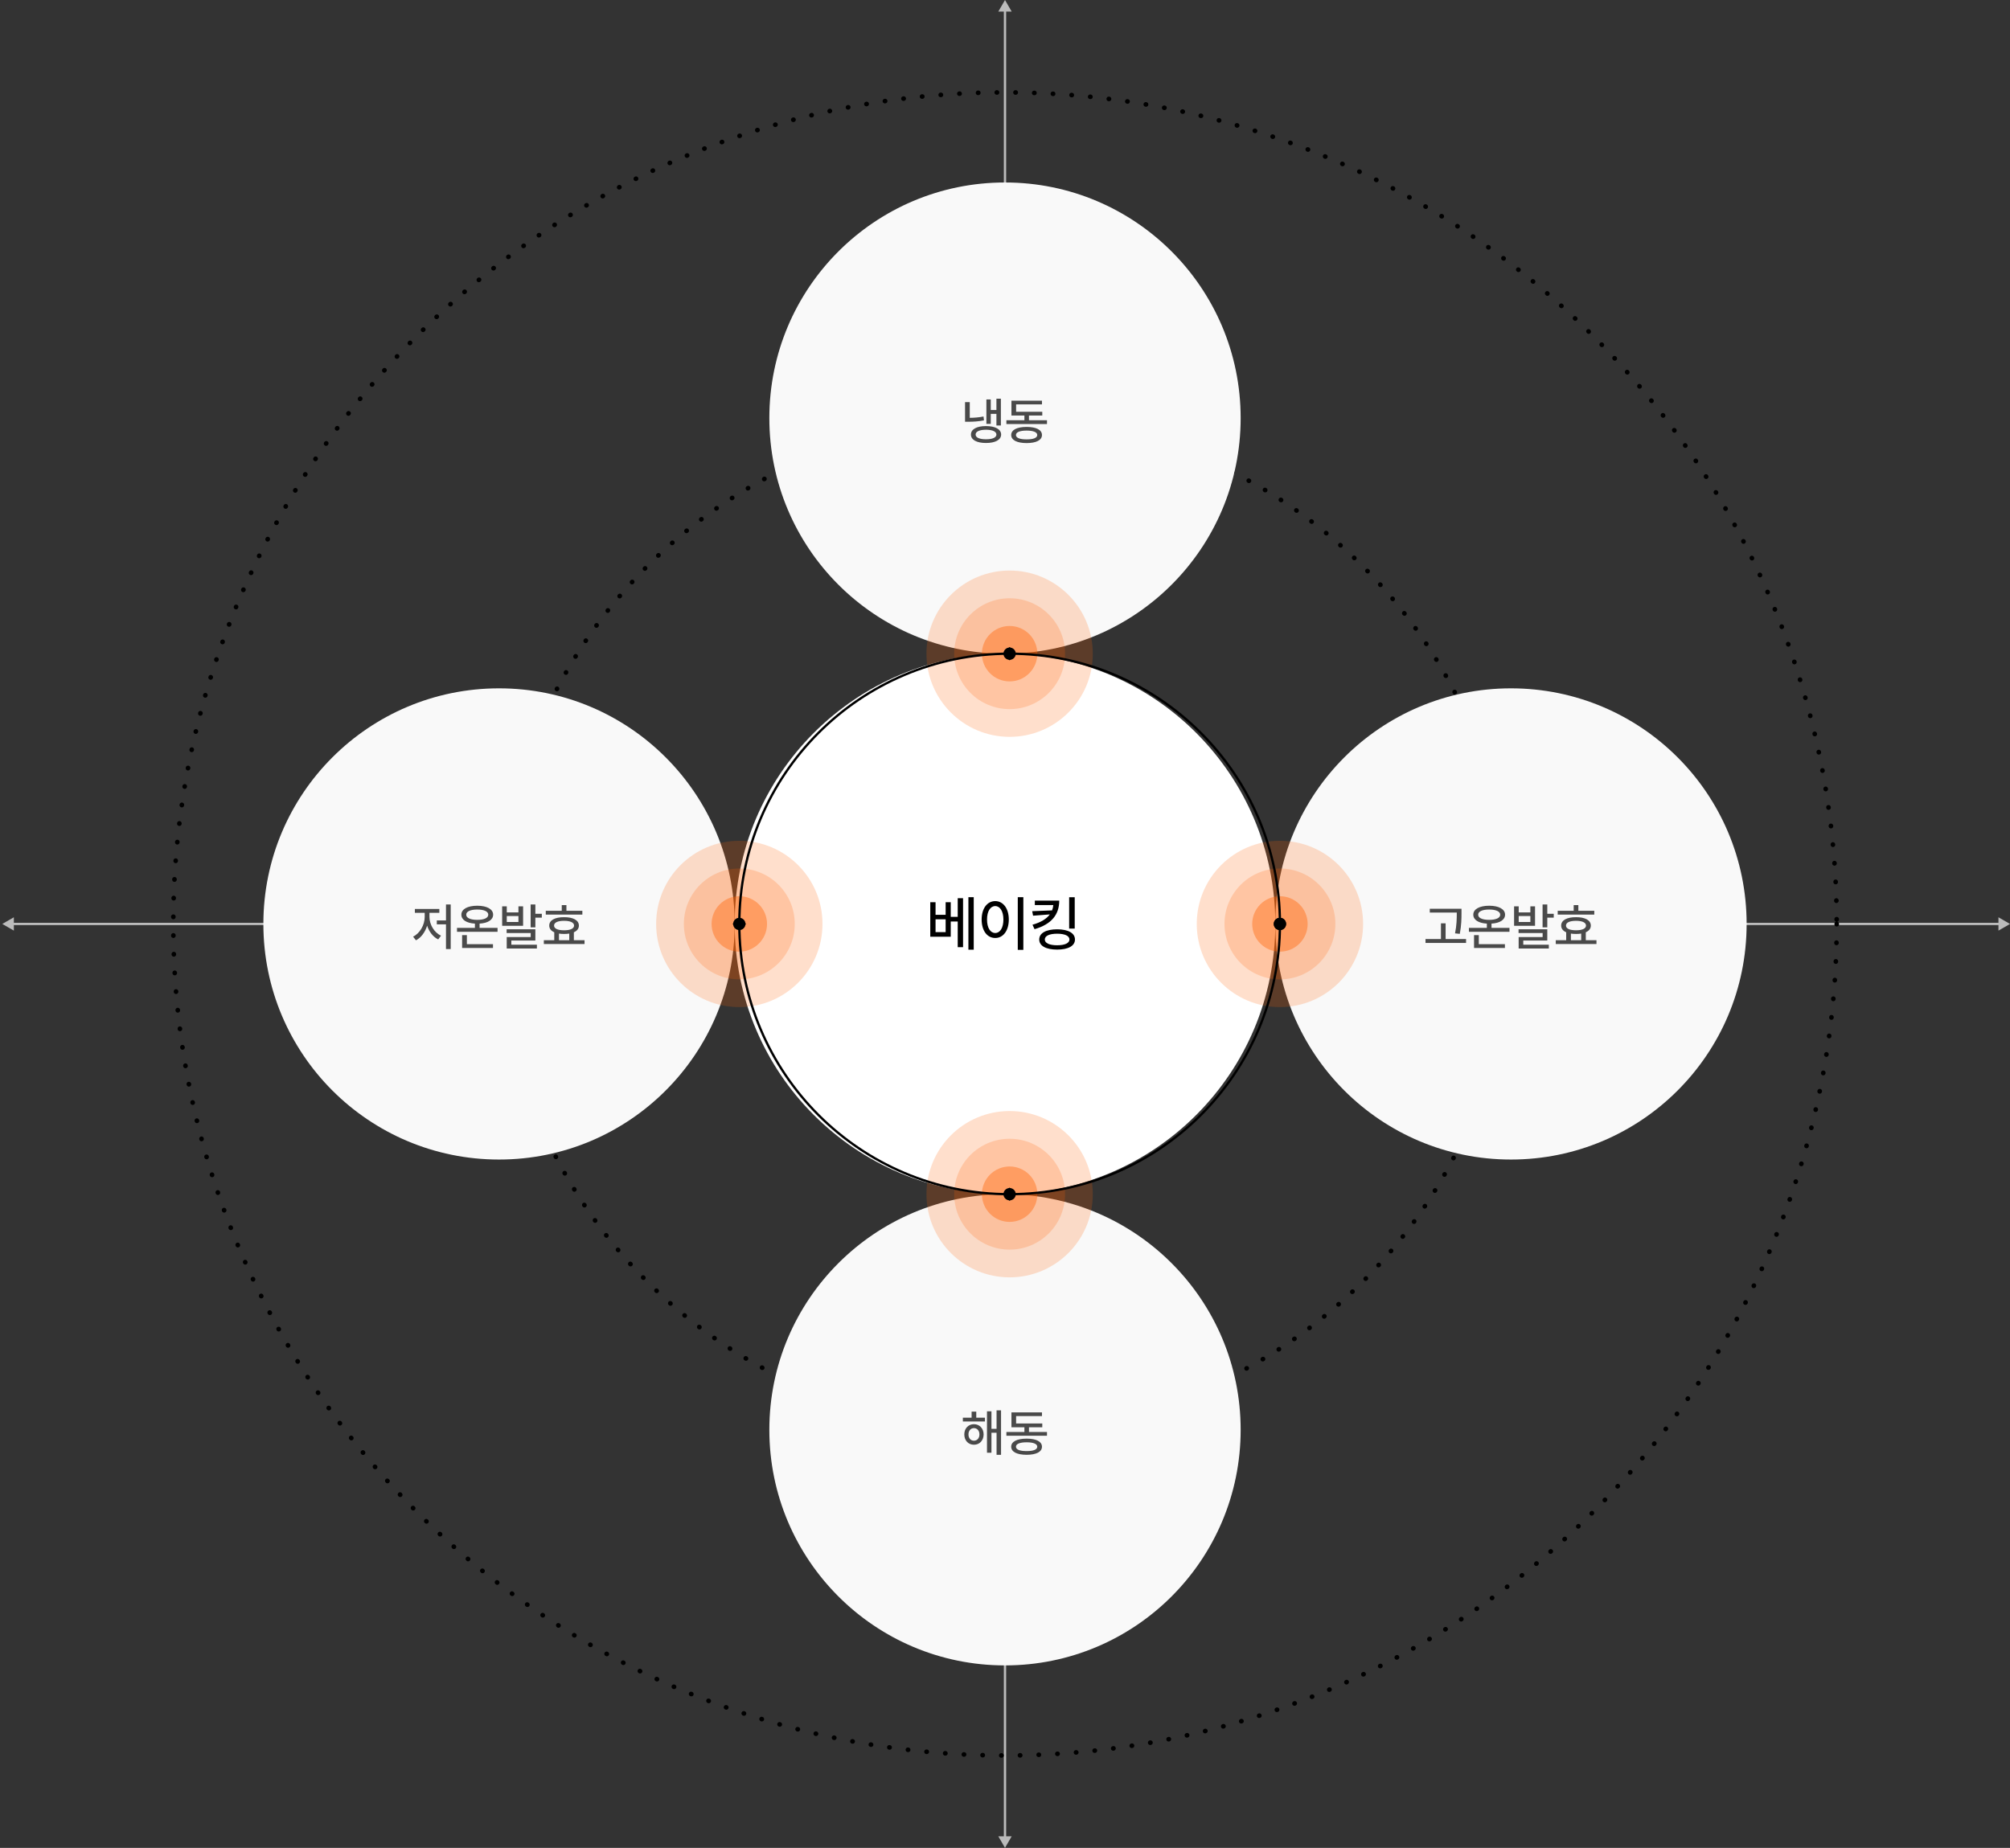 <svg width="870" height="800" viewBox="0 0 870 800" fill="none" xmlns="http://www.w3.org/2000/svg">
<rect x="0" y="0" width="870" height="800" fill="#333333" stroke="none"/>
<path d="M1 400L6 402.887V397.113L1 400ZM870 400L865 397.113V402.887L870 400ZM5.5 400.5H865.5V399.5H5.5V400.5Z" fill="#BBBBBB"/>
<path d="M435 0L432.113 5L437.887 5L435 0ZM435 800L437.887 795L432.113 795L435 800ZM434.5 4.5L434.5 795.5L435.5 795.5L435.5 4.5L434.5 4.5Z" fill="#BBBBBB"/>
<circle cx="435" cy="400" r="219" stroke="black" stroke-width="2" stroke-linecap="round" stroke-dasharray="0.1 8"/>
<circle cx="435" cy="400" r="117" fill="white"/>
<circle cx="435" cy="400" r="360" stroke="black" stroke-width="2" stroke-linecap="round" stroke-dasharray="0.1 8"/>
<circle cx="435" cy="181" r="102" fill="#F9F9F9"/>
<circle cx="216" cy="400" r="102" fill="#F9F9F9"/>
<circle cx="654" cy="400" r="102" fill="#F9F9F9"/>
<circle cx="435" cy="619" r="102" fill="#F9F9F9"/>
<path d="M404.939 390.592H402.654V405.547H411.515V398.945H414.536V410.066H416.847V388.865H414.536V396.939H411.515V390.592H409.306V396.051H404.939V390.592ZM404.939 403.541V398.006H409.306V403.541H404.939ZM419.157 411.158H421.468V388.408H419.157V411.158ZM442.942 388.408H440.53V411.209H442.942V388.408ZM424.89 398.082C424.89 402.995 427.34 406.093 430.78 406.08C434.157 406.093 436.646 402.995 436.646 398.082C436.646 393.22 434.157 390.122 430.78 390.109C427.34 390.122 424.89 393.22 424.89 398.082ZM427.226 398.082C427.213 394.515 428.66 392.28 430.78 392.268C432.862 392.28 434.31 394.515 434.31 398.082C434.31 401.7 432.862 403.922 430.78 403.922C428.66 403.922 427.213 401.7 427.226 398.082ZM458.475 389.906H447.913V391.836H455.911C455.835 392.636 455.657 393.41 455.365 394.134L446.77 394.477L447.151 396.432L454.4 395.873C452.991 397.777 450.592 399.301 446.897 400.342L447.786 402.271C455.225 400.101 458.475 395.886 458.475 389.906ZM449.817 406.74C449.817 409.521 452.775 411.107 457.587 411.107C462.309 411.107 465.293 409.521 465.28 406.74C465.293 403.947 462.309 402.335 457.587 402.322C452.775 402.335 449.817 403.947 449.817 406.74ZM452.229 406.74C452.242 405.153 454.197 404.239 457.587 404.227C460.887 404.239 462.893 405.153 462.893 406.74C462.893 408.302 460.887 409.229 457.587 409.229C454.197 409.229 452.242 408.302 452.229 406.74ZM462.766 402.018H465.178V388.434H462.766V402.018Z" fill="black"/>
<path d="M433.219 172.598H431.286V177.496H428.837V172.941H426.946V183.512H428.837V179.172H431.286V184.199H433.219V172.598ZM417.708 182.588H418.975C421.296 182.588 423.39 182.48 425.893 181.986L425.7 180.311C423.53 180.74 421.682 180.869 419.749 180.891V174.102H417.708V182.588ZM420.264 188.131C420.243 190.419 422.767 191.794 426.774 191.783C430.77 191.794 433.316 190.419 433.327 188.131C433.316 185.832 430.77 184.457 426.774 184.457C422.767 184.457 420.243 185.832 420.264 188.131ZM422.284 188.131C422.262 186.82 423.981 186.058 426.774 186.047C429.567 186.058 431.275 186.82 431.286 188.131C431.275 189.431 429.567 190.183 426.774 190.172C423.981 190.183 422.262 189.431 422.284 188.131ZM453.173 181.943H445.374V179.902H451.132V178.27H439.81V175.068H451.003V173.457H437.79V179.902H443.398V181.943H435.599V183.576H453.173V181.943ZM437.683 188.324C437.683 190.559 440.186 191.815 444.365 191.826C448.511 191.815 450.993 190.559 451.003 188.324C450.993 186.09 448.511 184.833 444.365 184.822C440.186 184.833 437.683 186.09 437.683 188.324ZM439.745 188.324C439.735 187.11 441.421 186.412 444.365 186.412C447.265 186.412 448.962 187.11 448.962 188.324C448.962 189.56 447.265 190.236 444.365 190.215C441.421 190.236 439.735 189.56 439.745 188.324Z" fill="#4A4A4A"/>
<path d="M632.588 393.424H618.859V395.078H630.547V395.314C630.536 397.624 630.536 400.353 629.795 404.08L631.857 404.295C632.577 400.353 632.577 397.688 632.588 395.314V393.424ZM617.012 408.227H634.564V406.529H625.713V399.74H623.693V406.529H617.012V408.227ZM653.358 401.717H645.581V399.858C649.169 399.644 651.435 398.236 651.446 395.98C651.435 393.585 648.739 392.124 644.571 392.113C640.381 392.124 637.685 393.585 637.696 395.98C637.685 398.236 639.952 399.644 643.561 399.858V401.717H635.805V403.393H653.358V401.717ZM638.018 410.418H651.381V408.764H640.081V404.832H638.018V410.418ZM639.801 395.98C639.791 394.605 641.617 393.757 644.571 393.768C647.514 393.757 649.351 394.605 649.34 395.98C649.351 397.431 647.514 398.226 644.571 398.236C641.617 398.226 639.791 397.431 639.801 395.98ZM657.349 392.393H655.351V400.793H664.417V392.393H662.398V395.014H657.349V392.393ZM657.285 403.93H667.704V405.67H657.328V410.633H670.39V409H659.326V407.174H669.724V402.318H657.285V403.93ZM657.349 399.16V396.582H662.398V399.16H657.349ZM667.683 401.48H669.724V397.27H672.517V395.615H669.724V391.576H667.683V401.48ZM690.065 394.305H683.168V391.855H681.149V394.305H674.231V395.959H690.065V394.305ZM673.393 408.699H691.01V407.045H686.391V403.607C687.787 402.995 688.571 402.007 688.561 400.707C688.571 398.408 686.101 397.055 682.158 397.076C678.184 397.055 675.724 398.408 675.734 400.707C675.724 402.007 676.508 402.995 677.904 403.607V407.045H673.393V408.699ZM677.818 400.707C677.797 399.396 679.408 398.655 682.158 398.645C684.865 398.655 686.487 399.396 686.477 400.707C686.487 402.007 684.865 402.748 682.158 402.748C679.408 402.748 677.797 402.007 677.818 400.707ZM679.945 407.045V404.177C680.611 404.284 681.353 404.338 682.158 404.338C682.964 404.338 683.716 404.284 684.393 404.177V407.045H679.945Z" fill="#4A4A4A"/>
<path d="M426.323 613.756H422.563V611.135H420.544V613.756H416.762V615.41H426.323V613.756ZM417.385 620.996C417.375 623.628 419.136 625.476 421.553 625.465C423.992 625.476 425.732 623.628 425.743 620.996C425.732 618.407 423.992 616.57 421.553 616.57C419.136 616.57 417.375 618.407 417.385 620.996ZM419.19 620.996C419.179 619.396 420.168 618.278 421.553 618.268C422.939 618.278 423.938 619.396 423.938 620.996C423.938 622.629 422.939 623.725 421.553 623.725C420.168 623.725 419.179 622.629 419.19 620.996ZM427.204 628.924H429.137V620.266H431.35V629.826H433.284V610.576H431.35V618.59H429.137V611.006H427.204V628.924ZM453.173 619.943H445.374V617.902H451.132V616.27H439.81V613.068H451.003V611.457H437.79V617.902H443.398V619.943H435.599V621.576H453.173V619.943ZM437.683 626.324C437.683 628.559 440.186 629.815 444.365 629.826C448.511 629.815 450.993 628.559 451.003 626.324C450.993 624.09 448.511 622.833 444.365 622.822C440.186 622.833 437.683 624.09 437.683 626.324ZM439.745 626.324C439.735 625.11 441.421 624.412 444.365 624.412C447.265 624.412 448.962 625.11 448.962 626.324C448.962 627.56 447.265 628.236 444.365 628.215C441.421 628.236 439.735 627.56 439.745 626.324Z" fill="#4A4A4A"/>
<path d="M195.082 391.576H193.041V398.494H189.066V400.17H193.041V410.869H195.082V391.576ZM178.797 405.498L180.043 407.088C182.267 405.949 184.018 403.554 184.877 400.761C185.736 403.382 187.444 405.627 189.668 406.701L190.893 405.068C187.938 403.758 185.887 400.245 185.887 396.99V395.186H190.162V393.51H179.57V395.186H183.824V396.99C183.813 400.449 181.74 404.091 178.797 405.498ZM215.358 401.717H207.581V399.858C211.169 399.644 213.435 398.236 213.446 395.98C213.435 393.585 210.739 392.124 206.571 392.113C202.381 392.124 199.685 393.585 199.696 395.98C199.685 398.236 201.952 399.644 205.561 399.858V401.717H197.805V403.393H215.358V401.717ZM200.018 410.418H213.381V408.764H202.081V404.832H200.018V410.418ZM201.801 395.98C201.791 394.605 203.617 393.757 206.571 393.768C209.514 393.757 211.351 394.605 211.34 395.98C211.351 397.431 209.514 398.226 206.571 398.236C203.617 398.226 201.791 397.431 201.801 395.98ZM219.349 392.393H217.351V400.793H226.417V392.393H224.398V395.014H219.349V392.393ZM219.285 403.93H229.704V405.67H219.328V410.633H232.39V409H221.326V407.174H231.724V402.318H219.285V403.93ZM219.349 399.16V396.582H224.398V399.16H219.349ZM229.683 401.48H231.724V397.27H234.517V395.615H231.724V391.576H229.683V401.48ZM252.065 394.305H245.168V391.855H243.149V394.305H236.231V395.959H252.065V394.305ZM235.393 408.699H253.01V407.045H248.391V403.607C249.787 402.995 250.571 402.007 250.561 400.707C250.571 398.408 248.101 397.055 244.158 397.076C240.184 397.055 237.724 398.408 237.734 400.707C237.724 402.007 238.508 402.995 239.904 403.607V407.045H235.393V408.699ZM239.818 400.707C239.797 399.396 241.408 398.655 244.158 398.645C246.865 398.655 248.487 399.396 248.477 400.707C248.487 402.007 246.865 402.748 244.158 402.748C241.408 402.748 239.797 402.007 239.818 400.707ZM241.945 407.045V404.177C242.611 404.284 243.353 404.338 244.158 404.338C244.964 404.338 245.716 404.284 246.393 404.177V407.045H241.945Z" fill="#4A4A4A"/>
<circle opacity="0.4" cx="437" cy="283" r="12" fill="#FF5F00"/>
<circle opacity="0.2" cx="437" cy="283" r="24" fill="#FF5F00"/>
<circle opacity="0.2" cx="437" cy="283" r="36" fill="#FF5F00"/>
<circle opacity="0.4" cx="554" cy="400" r="12" fill="#FF5F00"/>
<circle opacity="0.2" cx="554" cy="400" r="24" fill="#FF5F00"/>
<circle opacity="0.2" cx="554" cy="400" r="36" fill="#FF5F00"/>
<circle opacity="0.4" cx="437" cy="517" r="12" fill="#FF5F00"/>
<circle opacity="0.2" cx="437" cy="517" r="24" fill="#FF5F00"/>
<circle opacity="0.2" cx="437" cy="517" r="36" fill="#FF5F00"/>
<circle opacity="0.4" cx="320" cy="400" r="12" fill="#FF5F00"/>
<circle opacity="0.2" cx="320" cy="400" r="24" fill="#FF5F00"/>
<circle opacity="0.2" cx="320" cy="400" r="36" fill="#FF5F00"/>
<path d="M434.333 517C434.333 518.473 435.527 519.667 437 519.667C438.473 519.667 439.667 518.473 439.667 517C439.667 515.527 438.473 514.333 437 514.333C435.527 514.333 434.333 515.527 434.333 517ZM320 397.113L317.113 400L320 402.887L322.887 400L320 397.113ZM437 516.5C372.659 516.5 320.5 464.341 320.5 400H319.5C319.5 464.893 372.107 517.5 437 517.5V516.5Z" fill="black"/>
<path d="M434.113 517L437 514.113L439.887 517L437 519.887L434.113 517ZM556.667 400C556.667 401.473 555.473 402.667 554 402.667C552.527 402.667 551.333 401.473 551.333 400C551.333 398.527 552.527 397.333 554 397.333C555.473 397.333 556.667 398.527 556.667 400ZM437 516.5C501.341 516.5 553.5 464.341 553.5 400H554.5C554.5 464.893 501.893 517.5 437 517.5V516.5Z" fill="black"/>
<path d="M434.113 283L437 285.887L439.887 283L437 280.113L434.113 283ZM556.667 400C556.667 398.527 555.473 397.333 554 397.333C552.527 397.333 551.333 398.527 551.333 400C551.333 401.473 552.527 402.667 554 402.667C555.473 402.667 556.667 401.473 556.667 400ZM437 283.5C501.341 283.5 553.5 335.659 553.5 400H554.5C554.5 335.107 501.893 282.5 437 282.5V283.5Z" fill="black"/>
<path d="M434.333 283C434.333 281.527 435.527 280.333 437 280.333C438.473 280.333 439.667 281.527 439.667 283C439.667 284.473 438.473 285.667 437 285.667C435.527 285.667 434.333 284.473 434.333 283ZM317.333 400C317.333 398.527 318.527 397.333 320 397.333C321.473 397.333 322.667 398.527 322.667 400C322.667 401.473 321.473 402.667 320 402.667C318.527 402.667 317.333 401.473 317.333 400ZM437 283.5C372.659 283.5 320.5 335.659 320.5 400H319.5C319.5 335.107 372.107 282.5 437 282.5V283.5Z" fill="black"/>
</svg>
